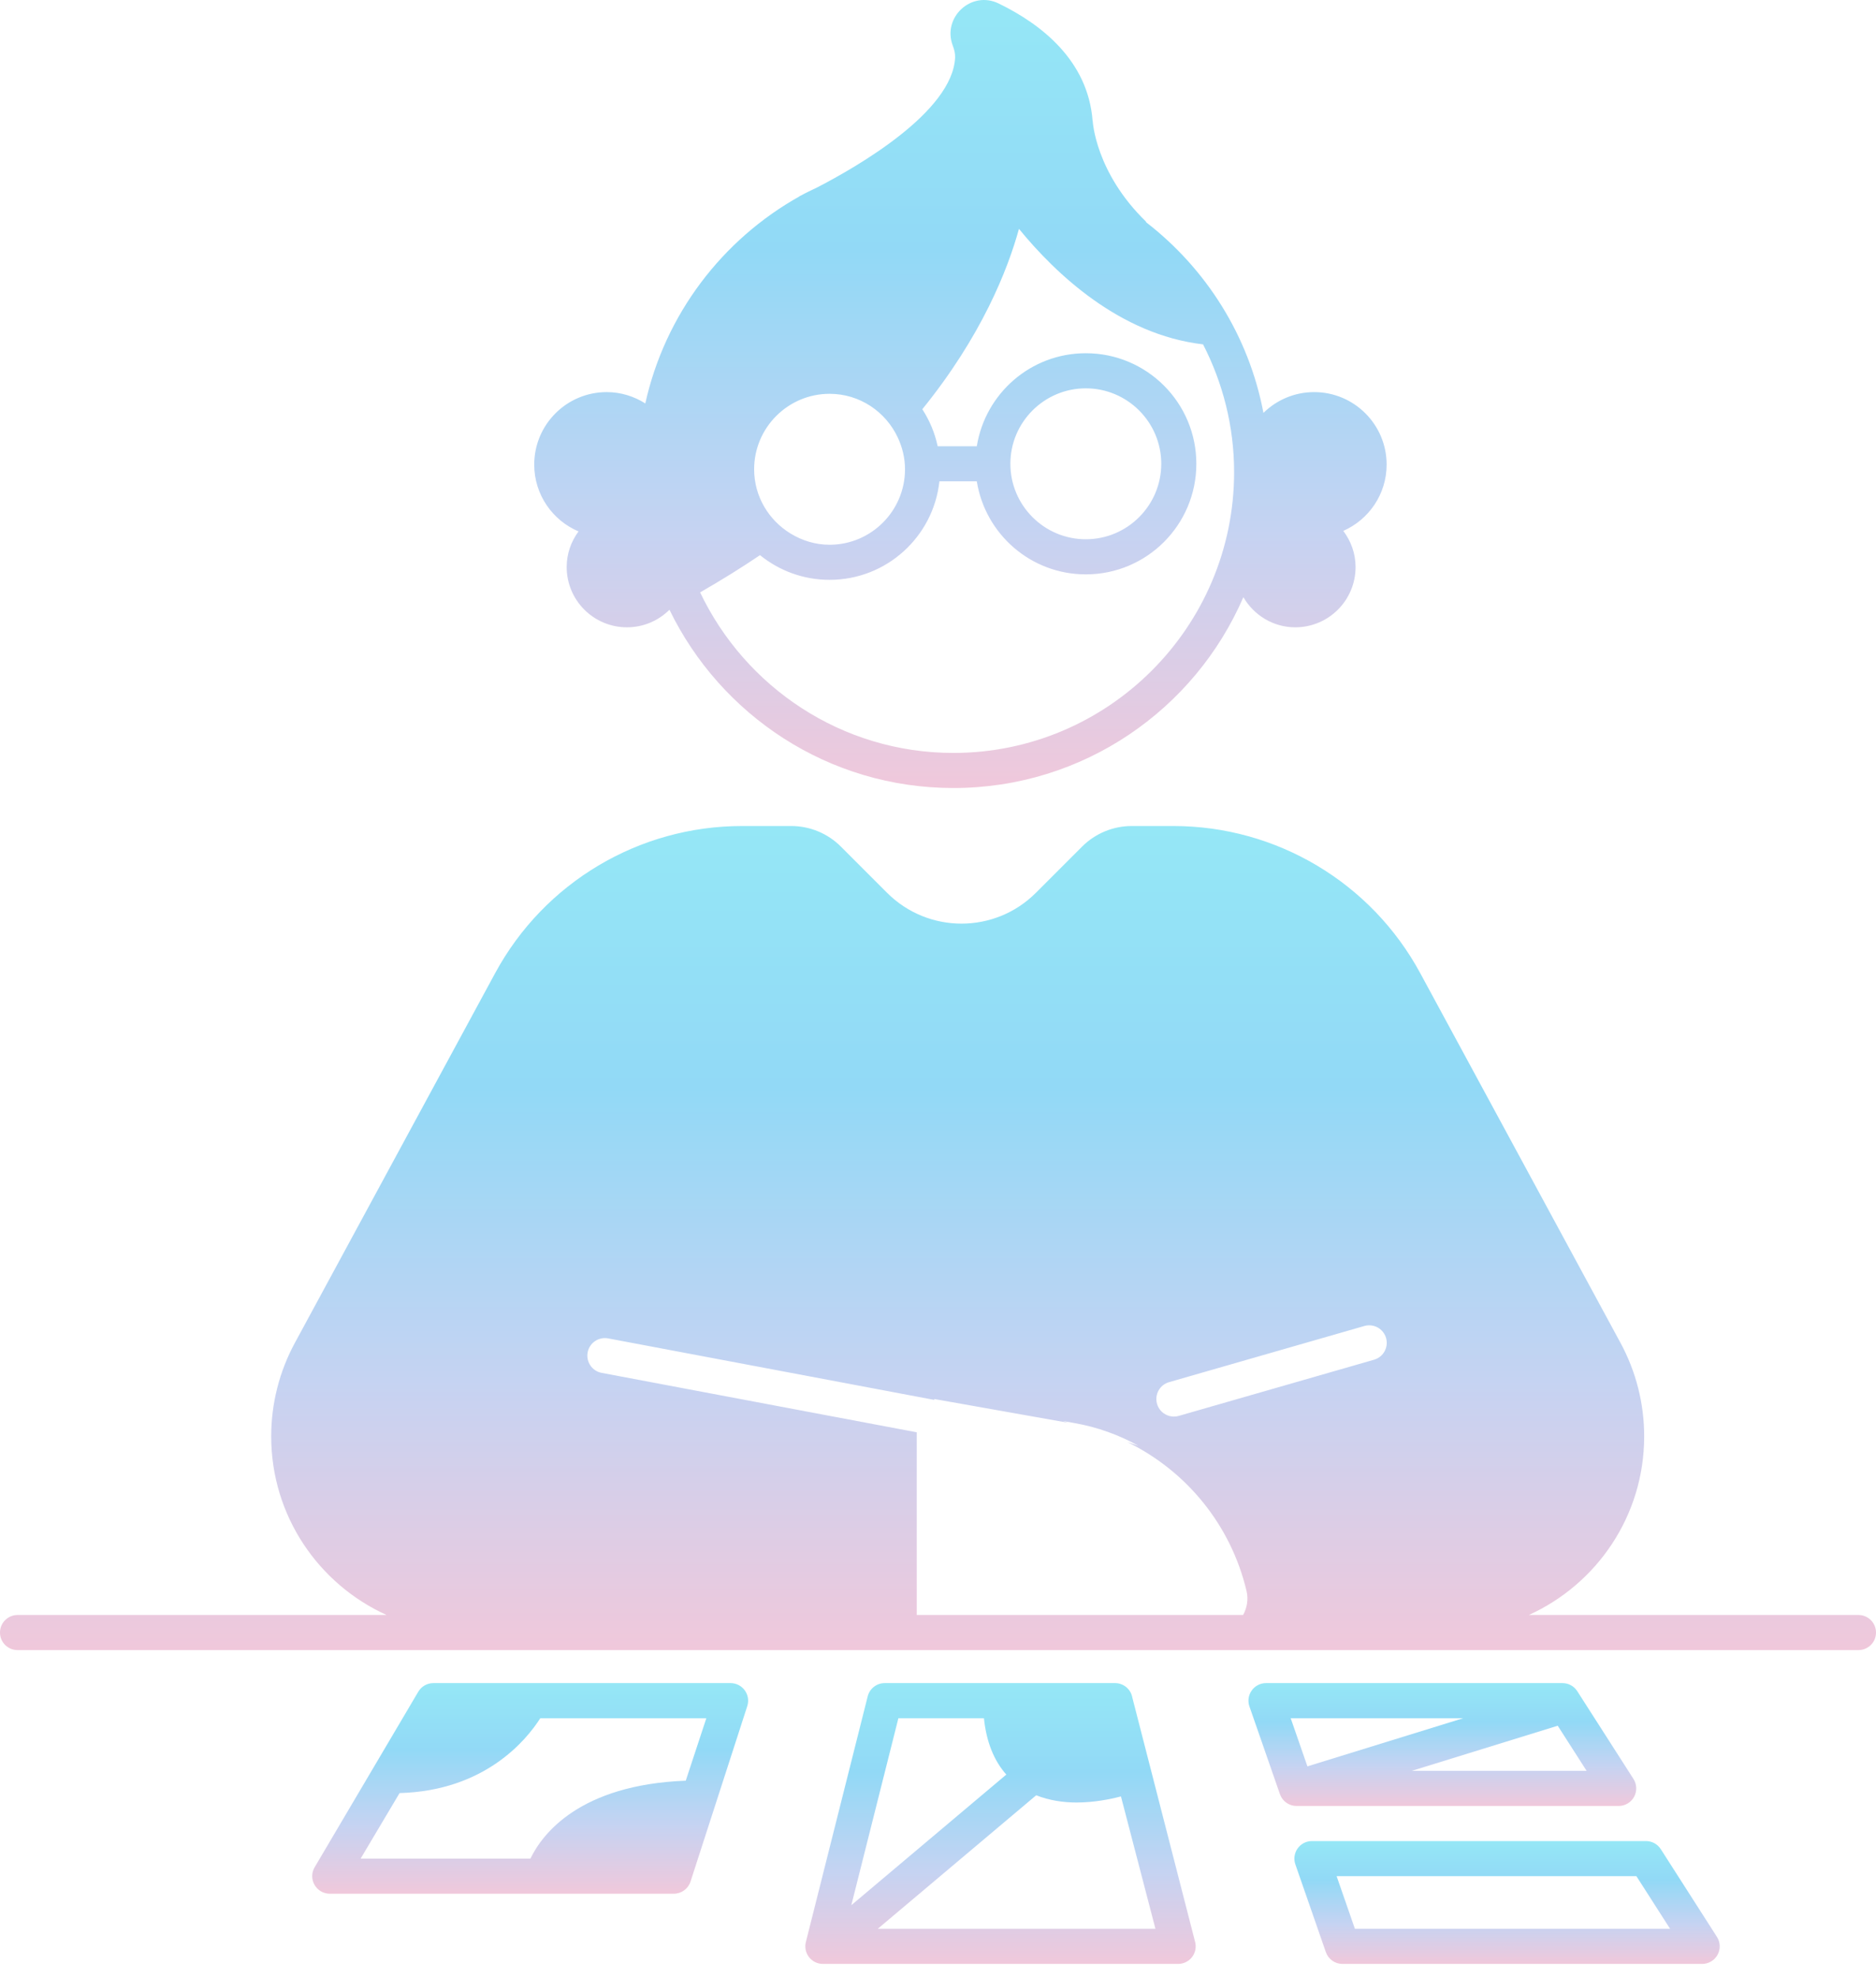 <svg width="130" height="137" viewBox="0 0 130 137" fill="none" xmlns="http://www.w3.org/2000/svg">
<path d="M40.09 36.812C39.58 37.505 39.269 38.352 39.269 39.278C39.269 41.585 41.139 43.455 43.446 43.455C44.596 43.455 45.636 42.99 46.391 42.238C49.937 49.541 57.403 54.588 66.066 54.588C75.074 54.588 82.805 49.142 86.161 41.366C86.885 42.61 88.217 43.455 89.759 43.455C92.066 43.455 93.936 41.585 93.936 39.278C93.936 38.336 93.612 37.475 93.085 36.776C94.851 35.998 96.088 34.238 96.088 32.184C96.088 29.41 93.839 27.162 91.066 27.162C89.697 27.162 88.458 27.713 87.552 28.602C86.535 23.242 83.561 18.587 79.403 15.381L79.426 15.364C75.888 11.936 75.72 8.368 75.72 8.368L75.713 8.37C75.396 4.193 72.156 1.674 69.198 0.239C67.31 -0.678 65.277 1.205 66.026 3.166C66.127 3.43 66.2 3.71 66.186 3.992C65.998 7.758 59.411 11.546 56.627 12.984C56.245 13.168 55.859 13.346 55.489 13.551C55.438 13.575 55.393 13.596 55.393 13.596L55.417 13.595C50.052 16.591 46.086 21.777 44.717 27.947C43.941 27.457 43.028 27.162 42.042 27.162C39.269 27.162 37.02 29.41 37.02 32.184C37.02 34.265 38.286 36.05 40.09 36.812ZM66.066 52.157C58.324 52.157 51.643 47.599 48.515 41.035C49.992 40.189 51.374 39.328 52.666 38.456C53.983 39.525 55.659 40.167 57.487 40.167C61.434 40.167 64.681 37.181 65.098 33.344H67.689C68.273 36.995 71.428 39.788 75.243 39.788C79.473 39.788 82.902 36.359 82.902 32.128C82.902 27.898 79.473 24.469 75.243 24.469C71.428 24.469 68.273 27.262 67.689 30.913H64.977C64.78 29.984 64.413 29.12 63.913 28.349C68.032 23.266 69.833 18.672 70.611 15.853C73.138 18.947 77.587 23.182 83.368 23.855C84.733 26.513 85.519 29.516 85.519 32.705C85.519 43.431 76.792 52.157 66.066 52.157ZM62.714 32.508C62.714 35.391 60.369 37.736 57.487 37.736C56.496 37.736 55.578 37.443 54.788 36.962C53.279 36.044 52.259 34.4 52.259 32.508C52.259 29.625 54.604 27.28 57.487 27.28C59.584 27.28 61.385 28.529 62.217 30.316C62.528 30.985 62.714 31.723 62.714 32.508ZM70.015 32.128C70.015 29.246 72.36 26.901 75.243 26.901C78.126 26.901 80.471 29.246 80.471 32.128C80.471 35.011 78.126 37.356 75.243 37.356C72.36 37.356 70.015 35.011 70.015 32.128Z" fill="url(#paint0_linear)"/>
<path d="M128.784 111.874H105.941C110.652 109.739 113.936 105.006 113.936 99.497V99.497C113.936 97.235 113.372 95.009 112.294 93.021L98.413 67.405C95.013 61.129 88.448 57.22 81.311 57.22H78.425C77.135 57.22 75.898 57.733 74.986 58.645L71.786 61.845C68.937 64.694 64.318 64.694 61.47 61.845L58.27 58.645C57.358 57.733 56.12 57.22 54.831 57.22H51.419C44.281 57.22 37.717 61.129 34.316 67.405L20.435 93.021C19.357 95.009 18.793 97.235 18.793 99.497V99.497C18.793 105.006 22.077 109.739 26.789 111.874H1.216C0.544 111.874 0 112.418 0 113.09C0 113.762 0.544 114.305 1.216 114.305H63.781H65.704H128.784C129.456 114.305 130 113.762 130 113.09C130 112.418 129.456 111.874 128.784 111.874ZM81.011 95.745L94.545 91.854C95.192 91.67 95.864 92.042 96.049 92.686C96.235 93.332 95.862 94.006 95.217 94.191L81.683 98.082C81.571 98.114 81.458 98.129 81.347 98.129C80.819 98.129 80.332 97.782 80.179 97.249C79.993 96.603 80.366 95.93 81.011 95.745ZM41.692 95.101C41.032 94.978 40.598 94.342 40.722 93.681C40.847 93.022 41.483 92.59 42.142 92.713L64.743 96.973V96.913L74.032 98.56L73.653 98.436L74.49 98.585C76.043 98.861 77.52 99.394 78.88 100.145L78.128 99.9C82.215 101.897 85.293 105.635 86.379 110.203C86.522 110.802 86.412 111.386 86.142 111.874H65.959H64.743H63.527V99.218L41.692 95.101Z" fill="url(#paint1_linear)"/>
<path d="M50.627 116.592H30.08H30.03C29.602 116.592 29.205 116.818 28.986 117.187L21.806 129.345C21.582 129.72 21.578 130.186 21.794 130.566C22.01 130.946 22.414 131.181 22.851 131.181H37.58H46.621H46.694C47.219 131.181 47.685 130.844 47.849 130.346L51.782 118.188C51.904 117.817 51.84 117.411 51.612 117.096C51.383 116.78 51.017 116.592 50.627 116.592ZM27.688 124.211C33.587 124.049 36.466 120.555 37.441 119.024H48.947L47.52 123.352C40.156 123.636 37.577 127.048 36.756 128.75H24.989L27.688 124.211Z" fill="url(#paint2_linear)"/>
<path d="M112.169 125.103C112.614 125.103 113.022 124.86 113.236 124.47C113.449 124.08 113.432 123.605 113.193 123.231L109.3 117.153C109.076 116.804 108.691 116.592 108.276 116.592H87.729C87.336 116.592 86.966 116.782 86.739 117.104C86.511 117.424 86.452 117.835 86.581 118.207L88.695 124.286C88.865 124.775 89.326 125.103 89.843 125.103H112.169ZM97.827 122.671L107.945 119.545L109.947 122.671H97.827ZM101.397 119.024L90.599 122.36L89.44 119.024H101.397Z" fill="url(#paint3_linear)"/>
<path d="M115.086 128.094C114.862 127.745 114.476 127.534 114.062 127.534H90.912C90.518 127.534 90.149 127.724 89.921 128.046C89.693 128.366 89.634 128.777 89.764 129.149L91.877 135.228C92.047 135.717 92.508 136.044 93.025 136.044H117.954C118.399 136.044 118.807 135.802 119.021 135.412C119.234 135.022 119.218 134.547 118.978 134.173L115.086 128.094ZM93.89 133.613L92.622 129.966H113.397L115.732 133.613H93.89Z" fill="url(#paint4_linear)"/>
<path d="M78.467 117.594C78.363 117.014 77.859 116.592 77.27 116.592H77.205H69.331H61.307C60.75 116.592 60.264 116.971 60.128 117.511L55.843 134.532C55.752 134.895 55.833 135.281 56.064 135.577C56.294 135.871 56.648 136.044 57.022 136.044H81.641C82.017 136.044 82.373 135.87 82.603 135.572C82.833 135.274 82.912 134.887 82.817 134.522L78.467 117.594ZM62.255 119.024H68.183C68.351 120.652 68.871 121.957 69.733 122.929L58.994 131.976L62.255 119.024ZM60.824 133.613L71.804 124.363C72.712 124.722 73.679 124.863 74.594 124.863C75.815 124.863 76.927 124.639 77.678 124.442L80.068 133.613H60.824Z" fill="url(#paint5_linear)"/>
<defs>
<linearGradient id="paint0_linear" x1="66.554" y1="0" x2="66.554" y2="54.588" gradientUnits="userSpaceOnUse">
<stop stop-color="#95E7F6"/>
<stop offset="0.318" stop-color="#92D9F6"/>
<stop offset="0.672" stop-color="#C5D3F2"/>
<stop offset="1" stop-color="#F0C8DB"/>
</linearGradient>
<linearGradient id="paint1_linear" x1="65" y1="57.22" x2="65" y2="114.306" gradientUnits="userSpaceOnUse">
<stop stop-color="#95E7F6"/>
<stop offset="0.318" stop-color="#92D9F6"/>
<stop offset="0.672" stop-color="#C5D3F2"/>
<stop offset="1" stop-color="#F0C8DB"/>
</linearGradient>
<linearGradient id="paint2_linear" x1="36.739" y1="116.592" x2="36.739" y2="131.181" gradientUnits="userSpaceOnUse">
<stop stop-color="#95E7F6"/>
<stop offset="0.318" stop-color="#92D9F6"/>
<stop offset="0.672" stop-color="#C5D3F2"/>
<stop offset="1" stop-color="#F0C8DB"/>
</linearGradient>
<linearGradient id="paint3_linear" x1="99.949" y1="116.592" x2="99.949" y2="125.103" gradientUnits="userSpaceOnUse">
<stop stop-color="#95E7F6"/>
<stop offset="0.318" stop-color="#92D9F6"/>
<stop offset="0.672" stop-color="#C5D3F2"/>
<stop offset="1" stop-color="#F0C8DB"/>
</linearGradient>
<linearGradient id="paint4_linear" x1="104.433" y1="127.534" x2="104.433" y2="136.044" gradientUnits="userSpaceOnUse">
<stop stop-color="#95E7F6"/>
<stop offset="0.318" stop-color="#92D9F6"/>
<stop offset="0.672" stop-color="#C5D3F2"/>
<stop offset="1" stop-color="#F0C8DB"/>
</linearGradient>
<linearGradient id="paint5_linear" x1="69.332" y1="116.592" x2="69.332" y2="136.044" gradientUnits="userSpaceOnUse">
<stop stop-color="#95E7F6"/>
<stop offset="0.318" stop-color="#92D9F6"/>
<stop offset="0.672" stop-color="#C5D3F2"/>
<stop offset="1" stop-color="#F0C8DB"/>
</linearGradient>
</defs>
</svg>
